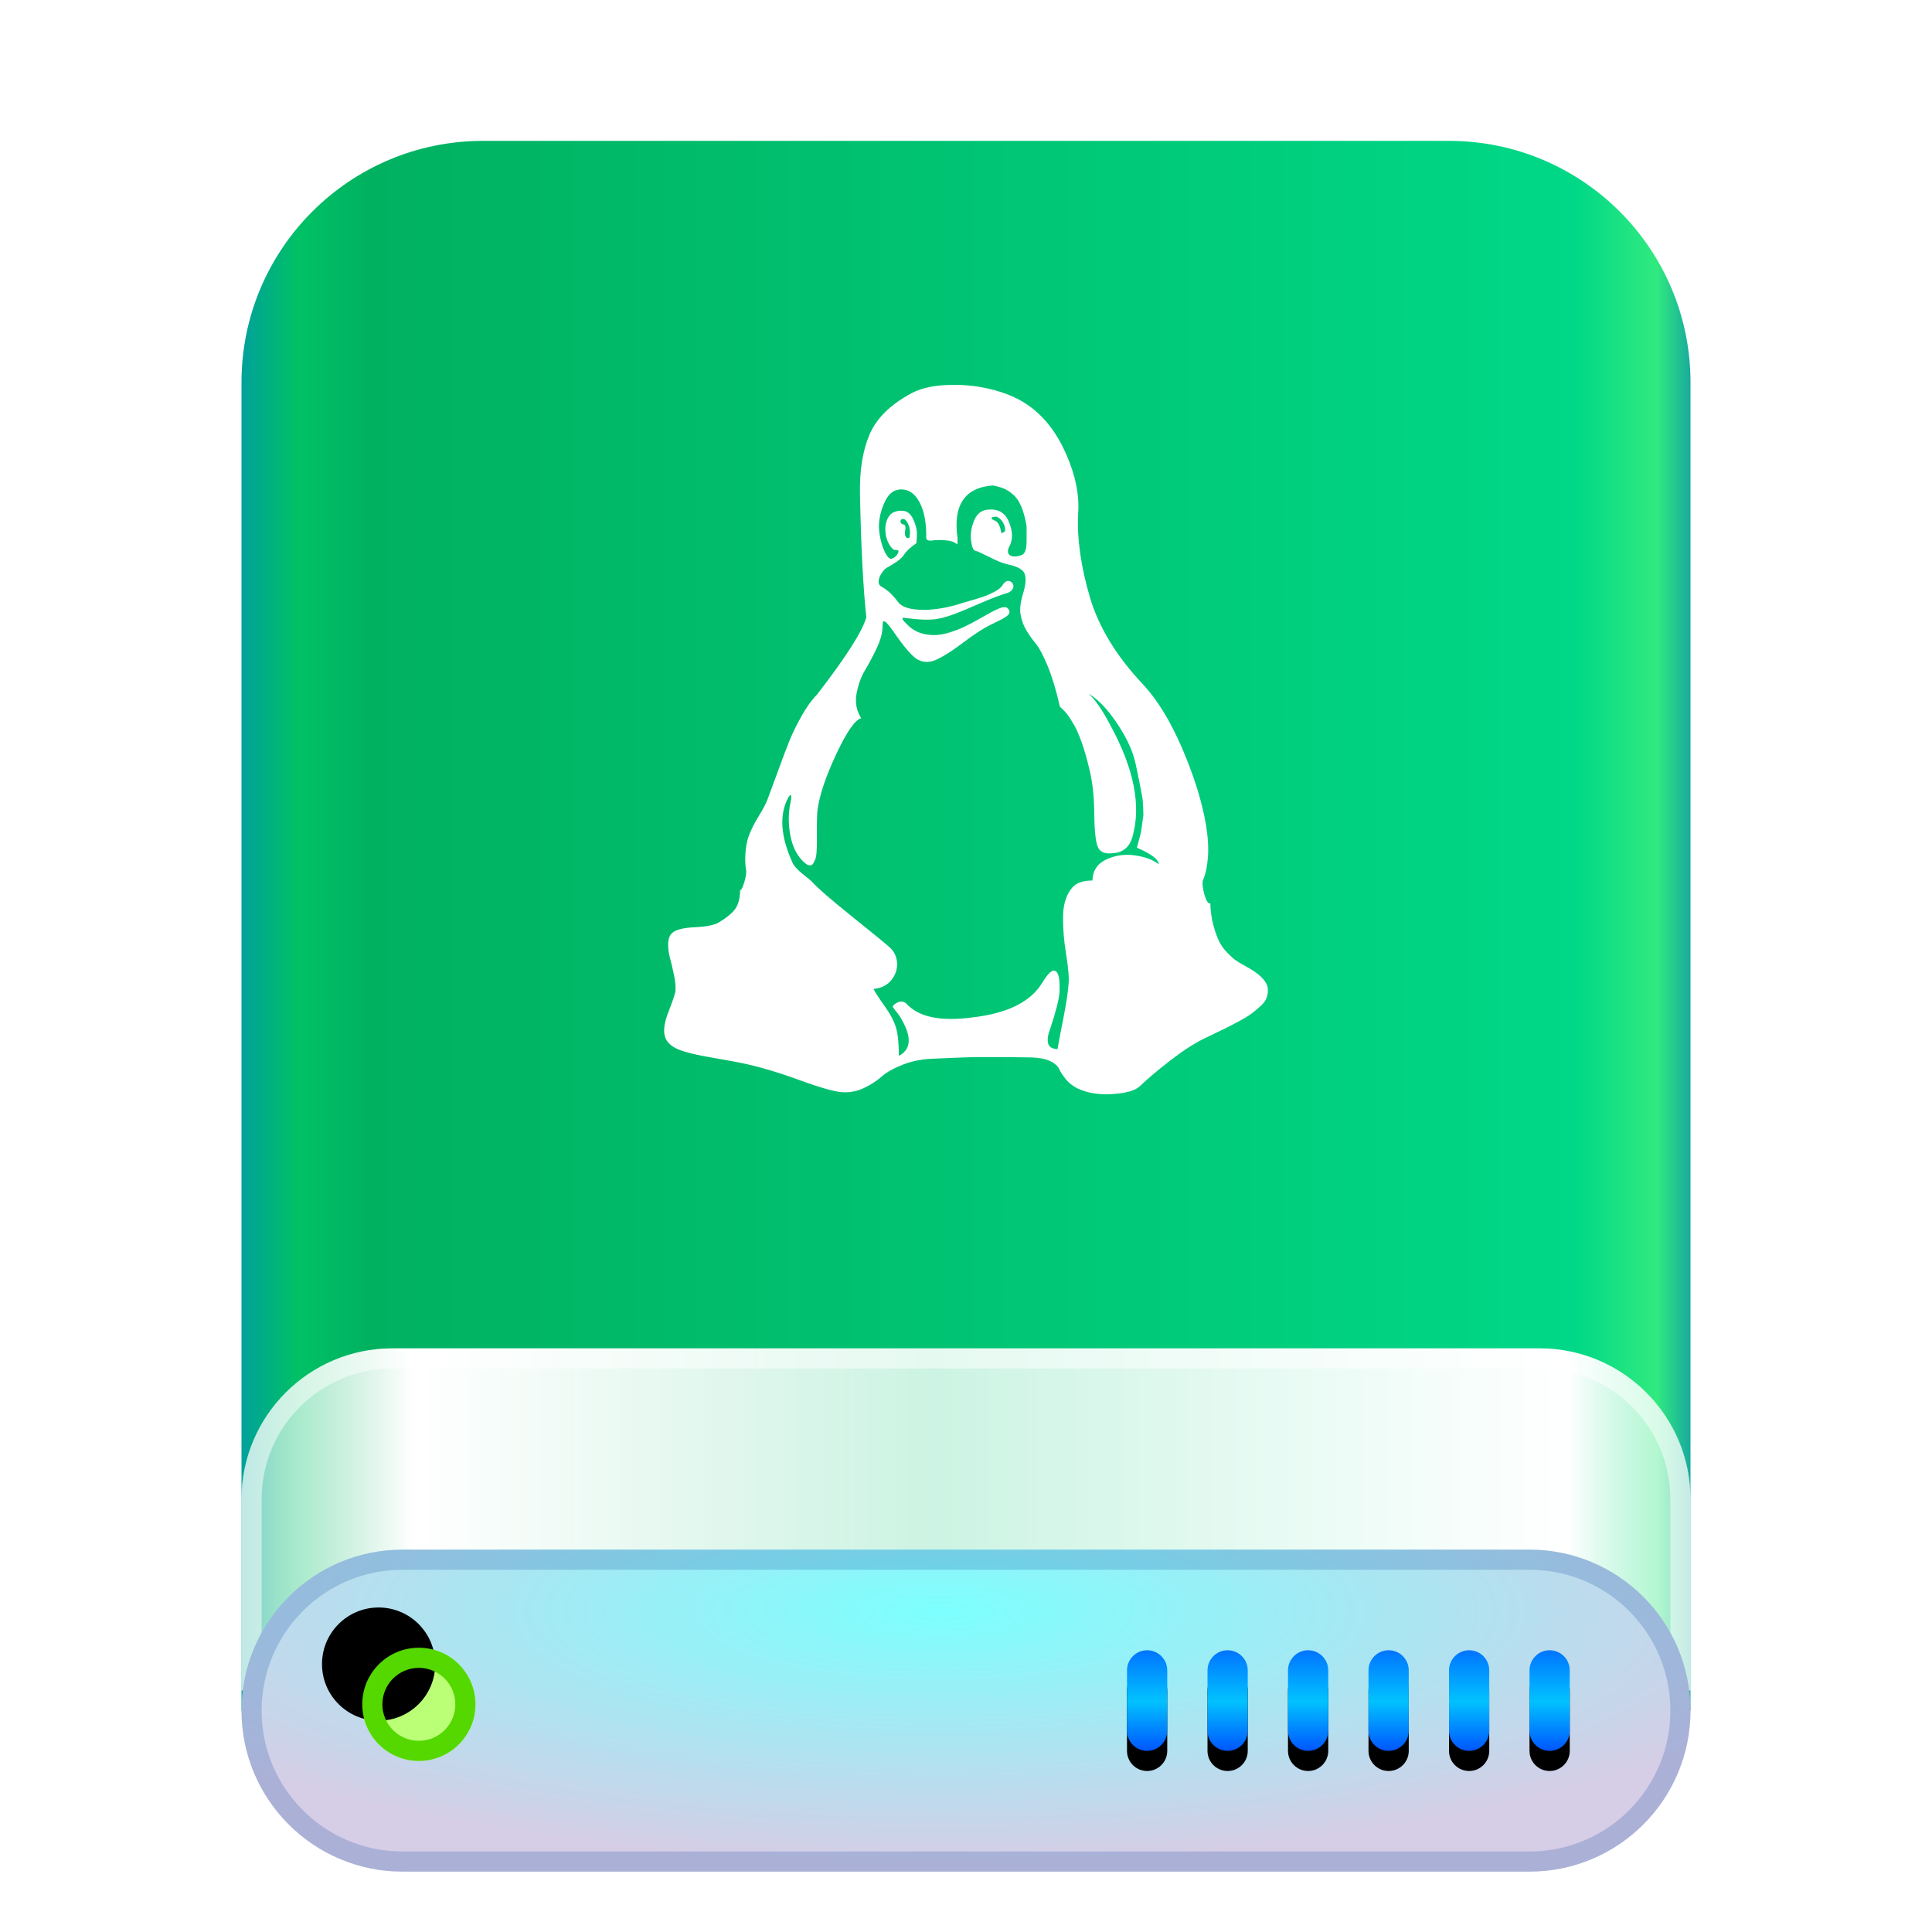 <?xml version="1.0" encoding="UTF-8"?>
<svg width="96px" height="96px" viewBox="0 0 96 96" version="1.1" xmlns="http://www.w3.org/2000/svg" xmlns:xlink="http://www.w3.org/1999/xlink">
    <title>devices/96/drive-harddisk-linux</title>
    <defs>
        <filter x="-9.7%" y="-5.8%" width="119.4%" height="116.3%" filterUnits="objectBoundingBox" id="filter-1">
            <feOffset dx="0" dy="2" in="SourceAlpha" result="shadowOffsetOuter1"></feOffset>
            <feGaussianBlur stdDeviation="2" in="shadowOffsetOuter1" result="shadowBlurOuter1"></feGaussianBlur>
            <feColorMatrix values="0 0 0 0 0   0 0 0 0 0   0 0 0 0 0  0 0 0 0.2 0" type="matrix" in="shadowBlurOuter1" result="shadowMatrixOuter1"></feColorMatrix>
            <feMerge>
                <feMergeNode in="shadowMatrixOuter1"></feMergeNode>
                <feMergeNode in="SourceGraphic"></feMergeNode>
            </feMerge>
        </filter>
        <linearGradient x1="102.549%" y1="57.682%" x2="-2.652%" y2="57.682%" id="linearGradient-2">
            <stop stop-color="#0067BC" offset="0%"></stop>
            <stop stop-color="#30EA7F" offset="4.571%"></stop>
            <stop stop-color="#00D887" offset="9.931%"></stop>
            <stop stop-color="#00B160" offset="88.945%"></stop>
            <stop stop-color="#00C165" offset="93.793%"></stop>
            <stop stop-color="#008CBD" offset="100%"></stop>
        </linearGradient>
        <linearGradient x1="100%" y1="56.43%" x2="0%" y2="56.43%" id="linearGradient-3">
            <stop stop-color="#FFFFFF" stop-opacity="0.5" offset="0%"></stop>
            <stop stop-color="#FFFFFF" offset="8.389%"></stop>
            <stop stop-color="#FFFFFF" stop-opacity="0.8" offset="52.356%"></stop>
            <stop stop-color="#FFFFFF" offset="88.168%"></stop>
            <stop stop-color="#FFFFFF" stop-opacity="0.5" offset="100%"></stop>
        </linearGradient>
        <radialGradient cx="48.239%" cy="19.103%" fx="48.239%" fy="19.103%" r="78.654%" gradientTransform="translate(0.482, 0.191), scale(0.222, 1), rotate(90), scale(1, 3.581), translate(-0.482, -0.191)" id="radialGradient-4">
            <stop stop-color="#7CFFFE" offset="0%"></stop>
            <stop stop-color="#D6CDE6" offset="100%"></stop>
        </radialGradient>
        <linearGradient x1="50%" y1="0%" x2="50%" y2="100%" id="linearGradient-5">
            <stop stop-color="#0174FF" offset="0%"></stop>
            <stop stop-color="#01C2FF" offset="50.85%"></stop>
            <stop stop-color="#0056FF" offset="100%"></stop>
        </linearGradient>
        <path d="M65,75 C65.552,75 66,75.448 66,76 L66,79 C66,79.552 65.552,80 65,80 C64.448,80 64,79.552 64,79 L64,76 C64,75.448 64.448,75 65,75 Z M61,75 C61.552,75 62,75.448 62,76 L62,79 C62,79.552 61.552,80 61,80 C60.448,80 60,79.552 60,79 L60,76 C60,75.448 60.448,75 61,75 Z M57,75 C57.552,75 58,75.448 58,76 L58,79 C58,79.552 57.552,80 57,80 C56.448,80 56,79.552 56,79 L56,76 C56,75.448 56.448,75 57,75 Z M53,75 C53.552,75 54,75.448 54,76 L54,79 C54,79.552 53.552,80 53,80 C52.448,80 52,79.552 52,79 L52,76 C52,75.448 52.448,75 53,75 Z M49,75 C49.552,75 50,75.448 50,76 L50,79 C50,79.552 49.552,80 49,80 C48.448,80 48,79.552 48,79 L48,76 C48,75.448 48.448,75 49,75 Z M45,75 C45.552,75 46,75.448 46,76 L46,79 C46,79.552 45.552,80 45,80 C44.448,80 44,79.552 44,79 L44,76 C44,75.448 44.448,75 45,75 Z" id="path-6"></path>
        <filter x="-2.3%" y="-10.0%" width="104.5%" height="140.0%" filterUnits="objectBoundingBox" id="filter-7">
            <feOffset dx="0" dy="1" in="SourceAlpha" result="shadowOffsetOuter1"></feOffset>
            <feColorMatrix values="0 0 0 0 1   0 0 0 0 1   0 0 0 0 1  0 0 0 0.3 0" type="matrix" in="shadowOffsetOuter1"></feColorMatrix>
        </filter>
        <path d="M8.812,80.5 C10.366,80.5 11.625,79.241 11.625,77.688 C11.625,76.134 10.366,74.875 8.812,74.875 C7.259,74.875 6,76.134 6,77.688 C6,79.241 7.259,80.5 8.812,80.5 Z" id="path-8"></path>
        <filter x="-17.8%" y="-17.8%" width="135.6%" height="135.6%" filterUnits="objectBoundingBox" id="filter-9">
            <feOffset dx="-2" dy="-2" in="SourceAlpha" result="shadowOffsetInner1"></feOffset>
            <feComposite in="shadowOffsetInner1" in2="SourceAlpha" operator="arithmetic" k2="-1" k3="1" result="shadowInnerInner1"></feComposite>
            <feColorMatrix values="0 0 0 0 0.192   0 0 0 0 0.912   0 0 0 0 0.104  0 0 0 0.5 0" type="matrix" in="shadowInnerInner1"></feColorMatrix>
        </filter>
    </defs>
    <g id="devices/96/drive-harddisk-linux" stroke="none" stroke-width="1" fill="none" fill-rule="evenodd">
        <g id="编组-2" filter="url(#filter-1)" transform="translate(12, 5)">
            <path d="M12,0 L60,0 C66.627,-1.21743675e-15 72,5.373 72,12 L72,78 L72,78 L0,78 L0,12 C-8.11624501e-16,5.373 5.373,1.21743675e-15 12,0 Z" id="Rectangle-1" fill="url(#linearGradient-2)"></path>
            <path d="M7.5,60 L64.5,60 C68.642,60 72,63.358 72,67.5 L72,77 L72,77 L0,77 L0,67.5 C-5.07265313e-16,63.358 3.358,60 7.5,60 Z" id="Rectangle-3" fill="url(#linearGradient-3)"></path>
            <path d="M64.5,60 C68.642,60 72,63.358 72,67.5 L72,77 L0,77 L0,67.5 C0,63.358 3.358,60 7.5,60 L64.5,60 Z M64.5,61 L7.5,61 C3.91,61 1,63.91 1,67.5 L1,76 L71,76 L71,67.5 C71,63.988 68.215,61.127 64.733,61.004 L64.5,61 Z" id="Rectangle-3" fill-opacity="0.5" fill="#FFFFFF" fill-rule="nonzero"></path>
            <path d="M8,70 L64,70 C68.418,70 72,73.582 72,78 C72,82.418 68.418,86 64,86 L8,86 C3.582,86 5.41083001e-16,82.418 0,78 C-5.41083001e-16,73.582 3.582,70 8,70 Z" id="Rectangle-1" fill="url(#radialGradient-4)"></path>
            <path d="M64,70 C68.418,70 72,73.582 72,78 C72,82.418 68.418,86 64,86 L8,86 C3.582,86 0,82.418 0,78 C0,73.582 3.582,70 8,70 L64,70 Z M64,71 L8,71 C4.134,71 1,74.134 1,78 C1,81.866 4.134,85 8,85 L64,85 C67.866,85 71,81.866 71,78 C71,74.134 67.866,71 64,71 Z" id="Rectangle-1" fill-opacity="0.2" fill="#003D9C" fill-rule="nonzero"></path>
            <g id="Combined-Shape">
                <use fill="black" fill-opacity="1" filter="url(#filter-7)" xlink:href="#path-6"></use>
                <use fill="url(#linearGradient-5)" fill-rule="evenodd" xlink:href="#path-6"></use>
            </g>
            <g id="Oval">
                <use fill="#BAFF76" fill-rule="evenodd" xlink:href="#path-8"></use>
                <use fill="black" fill-opacity="1" filter="url(#filter-9)" xlink:href="#path-8"></use>
            </g>
            <path d="M8.812,74.875 C10.366,74.875 11.625,76.134 11.625,77.688 C11.625,79.241 10.366,80.5 8.812,80.5 C7.259,80.5 6,79.241 6,77.688 C6,76.134 7.259,74.875 8.812,74.875 Z M8.812,75.875 C7.811,75.875 7,76.686 7,77.688 C7,78.689 7.811,79.5 8.812,79.5 C9.814,79.5 10.625,78.689 10.625,77.688 C10.625,76.686 9.814,75.875 8.812,75.875 Z" id="Oval" fill="#54D800" fill-rule="nonzero"></path>
        </g>
        <path d="M57.575,42.946 C57.575,42.71 57.213,42.434 56.491,42.12 C56.543,41.923 56.593,41.743 56.639,41.579 C56.685,41.415 56.717,41.244 56.737,41.067 C56.757,40.89 56.777,40.749 56.796,40.644 C56.816,40.54 56.819,40.392 56.806,40.202 C56.793,40.012 56.786,39.884 56.786,39.818 C56.786,39.753 56.763,39.609 56.717,39.386 C56.671,39.163 56.645,39.028 56.639,38.982 C56.632,38.937 56.599,38.773 56.54,38.491 C56.481,38.209 56.445,38.035 56.432,37.969 C56.3,37.34 55.991,36.665 55.505,35.944 C55.019,35.222 54.546,34.731 54.086,34.468 C54.401,34.731 54.776,35.275 55.209,36.101 C56.353,38.225 56.708,40.048 56.274,41.569 C56.129,42.093 55.801,42.369 55.288,42.395 C54.881,42.447 54.628,42.326 54.529,42.031 C54.431,41.736 54.378,41.189 54.372,40.389 C54.365,39.589 54.29,38.887 54.145,38.284 C54.027,37.773 53.899,37.32 53.761,36.927 C53.623,36.534 53.494,36.235 53.376,36.032 C53.258,35.829 53.156,35.668 53.071,35.55 C52.985,35.432 52.9,35.334 52.814,35.255 C52.729,35.176 52.68,35.131 52.667,35.117 C52.483,34.304 52.279,33.629 52.056,33.091 C51.832,32.554 51.638,32.187 51.474,31.99 C51.31,31.793 51.155,31.577 51.011,31.341 C50.866,31.105 50.768,30.843 50.715,30.554 C50.663,30.279 50.702,29.928 50.833,29.502 C50.965,29.076 50.994,28.751 50.922,28.528 C50.85,28.305 50.557,28.141 50.045,28.036 C49.848,27.997 49.555,27.879 49.168,27.682 C48.78,27.486 48.547,27.381 48.468,27.368 C48.363,27.355 48.291,27.184 48.251,26.856 C48.212,26.528 48.264,26.194 48.409,25.853 C48.553,25.512 48.79,25.335 49.118,25.322 C49.605,25.283 49.94,25.479 50.124,25.912 C50.308,26.345 50.334,26.725 50.203,27.053 C50.058,27.302 50.045,27.476 50.163,27.574 C50.281,27.673 50.479,27.676 50.755,27.584 C50.925,27.532 51.011,27.296 51.011,26.876 C51.011,26.456 51.011,26.214 51.011,26.148 C50.945,25.755 50.856,25.427 50.745,25.165 C50.633,24.902 50.495,24.703 50.331,24.565 C50.166,24.427 50.012,24.329 49.868,24.27 C49.723,24.211 49.546,24.162 49.335,24.122 C47.929,24.227 47.344,25.106 47.581,26.758 C47.581,26.955 47.574,27.053 47.561,27.053 C47.443,26.935 47.249,26.866 46.98,26.846 C46.71,26.827 46.494,26.83 46.329,26.856 C46.165,26.883 46.063,26.85 46.024,26.758 C46.037,26.011 45.932,25.42 45.708,24.988 C45.485,24.555 45.189,24.332 44.821,24.319 C44.466,24.306 44.194,24.486 44.003,24.86 C43.813,25.234 43.704,25.624 43.678,26.03 C43.665,26.227 43.688,26.469 43.747,26.758 C43.806,27.046 43.892,27.292 44.003,27.496 C44.115,27.699 44.217,27.787 44.309,27.761 C44.44,27.722 44.545,27.63 44.624,27.486 C44.677,27.368 44.631,27.315 44.486,27.328 C44.394,27.328 44.292,27.233 44.181,27.043 C44.069,26.853 44.007,26.633 43.993,26.384 C43.98,26.096 44.039,25.853 44.171,25.656 C44.302,25.46 44.526,25.368 44.841,25.381 C45.064,25.381 45.242,25.519 45.373,25.794 C45.505,26.07 45.567,26.325 45.56,26.561 C45.554,26.797 45.544,26.942 45.531,26.994 C45.242,27.191 45.038,27.381 44.92,27.564 C44.815,27.722 44.634,27.876 44.378,28.027 C44.122,28.177 43.987,28.259 43.974,28.272 C43.803,28.456 43.701,28.633 43.668,28.804 C43.635,28.974 43.685,29.092 43.816,29.158 C44,29.263 44.164,29.39 44.309,29.541 C44.453,29.692 44.558,29.817 44.624,29.915 C44.69,30.013 44.811,30.098 44.989,30.171 C45.166,30.243 45.399,30.285 45.689,30.298 C46.306,30.325 46.976,30.226 47.699,30.003 C47.725,29.99 47.877,29.944 48.153,29.866 C48.429,29.787 48.655,29.718 48.833,29.659 C49.01,29.6 49.204,29.515 49.414,29.403 C49.624,29.292 49.762,29.177 49.828,29.059 C49.946,28.876 50.078,28.823 50.222,28.902 C50.288,28.941 50.331,28.997 50.35,29.069 C50.37,29.141 50.35,29.22 50.291,29.305 C50.232,29.39 50.124,29.453 49.966,29.492 C49.703,29.571 49.332,29.712 48.852,29.915 C48.373,30.118 48.074,30.246 47.955,30.298 C47.377,30.548 46.917,30.698 46.576,30.751 C46.247,30.816 45.728,30.803 45.018,30.711 C44.887,30.685 44.828,30.698 44.841,30.751 C44.854,30.803 44.966,30.928 45.176,31.125 C45.505,31.426 45.945,31.57 46.497,31.557 C46.72,31.544 46.957,31.498 47.206,31.42 C47.456,31.341 47.693,31.249 47.916,31.144 C48.139,31.039 48.36,30.925 48.576,30.8 C48.793,30.675 48.99,30.564 49.168,30.466 C49.345,30.367 49.506,30.289 49.651,30.23 C49.795,30.171 49.91,30.154 49.996,30.18 C50.081,30.207 50.137,30.279 50.163,30.397 C50.163,30.423 50.157,30.453 50.143,30.485 C50.13,30.518 50.104,30.551 50.065,30.584 C50.025,30.616 49.986,30.646 49.946,30.672 C49.907,30.698 49.851,30.731 49.779,30.77 C49.707,30.81 49.647,30.839 49.601,30.859 C49.555,30.879 49.49,30.911 49.404,30.957 C49.319,31.003 49.256,31.033 49.217,31.046 C48.849,31.229 48.406,31.518 47.886,31.911 C47.367,32.305 46.93,32.587 46.576,32.757 C46.221,32.928 45.899,32.934 45.61,32.777 C45.334,32.633 44.92,32.154 44.368,31.341 C44.079,30.934 43.915,30.79 43.875,30.908 C43.862,30.948 43.855,31.013 43.855,31.105 C43.855,31.433 43.757,31.803 43.56,32.216 C43.363,32.629 43.169,32.993 42.978,33.308 C42.788,33.623 42.65,34.003 42.564,34.449 C42.479,34.894 42.554,35.308 42.791,35.688 C42.489,35.766 42.078,36.357 41.559,37.458 C41.04,38.56 40.728,39.484 40.623,40.231 C40.596,40.467 40.587,40.92 40.593,41.589 C40.6,42.257 40.564,42.644 40.485,42.749 C40.38,43.064 40.189,43.083 39.913,42.808 C39.493,42.402 39.256,41.785 39.203,40.959 C39.177,40.592 39.203,40.225 39.282,39.858 C39.335,39.609 39.328,39.491 39.263,39.504 L39.184,39.602 C38.711,40.454 38.776,41.543 39.381,42.867 C39.447,43.024 39.611,43.208 39.874,43.418 C40.136,43.628 40.294,43.759 40.347,43.811 C40.61,44.113 41.293,44.706 42.397,45.591 C43.501,46.476 44.112,46.978 44.23,47.096 C44.44,47.293 44.555,47.542 44.575,47.843 C44.595,48.145 44.503,48.427 44.299,48.689 C44.095,48.951 43.796,49.102 43.402,49.142 C43.507,49.338 43.698,49.63 43.974,50.017 C44.25,50.404 44.434,50.758 44.526,51.079 C44.618,51.4 44.664,51.863 44.664,52.466 C45.268,52.151 45.314,51.548 44.802,50.656 C44.749,50.551 44.68,50.446 44.595,50.341 C44.509,50.237 44.447,50.158 44.407,50.105 C44.368,50.053 44.355,50.014 44.368,49.987 C44.407,49.922 44.493,49.86 44.624,49.801 C44.756,49.742 44.887,49.758 45.018,49.85 C45.623,50.532 46.714,50.768 48.291,50.558 C50.038,50.361 51.201,49.791 51.78,48.847 C52.082,48.348 52.305,48.152 52.45,48.256 C52.607,48.335 52.673,48.676 52.647,49.279 C52.634,49.607 52.483,50.21 52.194,51.089 C52.075,51.39 52.036,51.636 52.075,51.826 C52.115,52.017 52.272,52.118 52.548,52.131 C52.588,51.882 52.683,51.377 52.834,50.617 C52.985,49.856 53.074,49.266 53.1,48.847 C53.127,48.571 53.084,48.089 52.972,47.401 C52.86,46.712 52.811,46.076 52.824,45.493 C52.837,44.909 52.989,44.447 53.278,44.106 C53.475,43.87 53.81,43.752 54.283,43.752 C54.296,43.267 54.523,42.92 54.963,42.71 C55.403,42.5 55.88,42.431 56.392,42.503 C56.905,42.575 57.299,42.723 57.575,42.946 L57.575,42.946 Z M45.196,26.679 C45.235,26.456 45.219,26.26 45.147,26.089 C45.074,25.919 44.999,25.82 44.92,25.794 C44.802,25.768 44.742,25.814 44.742,25.932 C44.769,25.997 44.802,26.037 44.841,26.05 C44.972,26.05 45.018,26.148 44.979,26.345 C44.94,26.607 44.992,26.738 45.137,26.738 C45.176,26.738 45.196,26.719 45.196,26.679 L45.196,26.679 Z M49.946,26.365 C49.946,26.22 49.914,26.092 49.848,25.981 C49.782,25.87 49.71,25.788 49.631,25.735 C49.552,25.683 49.493,25.663 49.454,25.676 C49.27,25.689 49.224,25.735 49.316,25.814 C49.342,25.827 49.368,25.84 49.394,25.853 C49.578,25.906 49.697,26.109 49.749,26.463 C49.749,26.502 49.802,26.489 49.907,26.424 L49.946,26.365 Z M62.759,48.64 C62.904,48.804 62.982,48.961 62.996,49.112 C63.009,49.263 62.992,49.41 62.946,49.555 C62.9,49.699 62.799,49.843 62.641,49.987 C62.483,50.132 62.329,50.259 62.178,50.371 C62.026,50.482 61.829,50.604 61.586,50.735 C61.343,50.866 61.136,50.974 60.965,51.059 C60.794,51.145 60.584,51.246 60.335,51.364 C60.085,51.482 59.907,51.567 59.802,51.62 C59.303,51.869 58.741,52.236 58.117,52.721 C57.493,53.207 56.997,53.626 56.629,53.98 C56.405,54.19 55.958,54.318 55.288,54.364 C54.618,54.41 54.033,54.315 53.534,54.079 C53.297,53.961 53.104,53.806 52.952,53.616 C52.801,53.426 52.693,53.259 52.627,53.115 C52.561,52.971 52.417,52.843 52.194,52.731 C51.97,52.62 51.661,52.557 51.267,52.544 C50.689,52.531 49.835,52.525 48.705,52.525 C48.455,52.525 48.08,52.535 47.581,52.554 C47.082,52.574 46.7,52.59 46.438,52.603 C45.859,52.617 45.337,52.715 44.871,52.898 C44.404,53.082 44.053,53.279 43.816,53.489 C43.579,53.698 43.294,53.885 42.959,54.049 C42.623,54.213 42.272,54.288 41.904,54.275 C41.523,54.262 40.793,54.059 39.716,53.666 C38.638,53.272 37.679,52.99 36.838,52.82 C36.588,52.767 36.253,52.705 35.833,52.633 C35.412,52.561 35.084,52.502 34.847,52.456 C34.611,52.41 34.351,52.348 34.068,52.269 C33.786,52.19 33.566,52.095 33.408,51.984 C33.25,51.872 33.139,51.745 33.073,51.6 C32.942,51.299 32.988,50.863 33.211,50.292 C33.434,49.722 33.553,49.365 33.566,49.22 C33.579,49.01 33.553,48.748 33.487,48.434 C33.421,48.119 33.356,47.84 33.29,47.598 C33.224,47.355 33.195,47.116 33.201,46.88 C33.208,46.644 33.277,46.467 33.408,46.349 C33.592,46.191 33.967,46.099 34.532,46.073 C35.097,46.047 35.491,45.968 35.714,45.837 C36.109,45.601 36.385,45.372 36.542,45.149 C36.7,44.926 36.779,44.591 36.779,44.146 C36.779,44.519 37.127,43.556 37.075,43.241 C37.035,43.031 37.022,42.782 37.035,42.493 C37.048,42.113 37.114,41.772 37.232,41.471 C37.35,41.169 37.508,40.861 37.705,40.546 C37.902,40.231 38.047,39.956 38.139,39.72 C38.244,39.445 38.418,38.973 38.661,38.304 C38.904,37.635 39.098,37.124 39.243,36.77 C39.387,36.416 39.584,36.016 39.834,35.57 C40.084,35.124 40.34,34.77 40.603,34.508 C42.048,32.633 42.863,31.354 43.047,30.672 C42.89,29.203 42.784,27.171 42.732,24.575 C42.706,23.394 42.863,22.401 43.205,21.595 C43.547,20.788 44.243,20.103 45.294,19.539 C45.807,19.264 46.49,19.126 47.344,19.126 C48.041,19.113 48.737,19.202 49.434,19.392 C50.13,19.582 50.715,19.854 51.188,20.208 C51.937,20.759 52.538,21.555 52.992,22.598 C53.445,23.64 53.639,24.607 53.573,25.499 C53.508,26.745 53.705,28.148 54.165,29.708 C54.612,31.19 55.485,32.619 56.786,33.996 C57.509,34.77 58.163,35.839 58.748,37.202 C59.332,38.566 59.723,39.818 59.921,40.959 C60.026,41.602 60.059,42.156 60.019,42.621 C59.98,43.087 59.901,43.451 59.783,43.713 C59.664,43.975 59.953,45.031 60.137,44.873 C60.151,45.28 60.203,45.65 60.295,45.985 C60.387,46.319 60.482,46.585 60.581,46.781 C60.679,46.978 60.814,47.165 60.985,47.342 C61.156,47.519 61.294,47.643 61.399,47.716 C61.504,47.788 61.645,47.873 61.823,47.971 C62,48.07 62.109,48.132 62.148,48.158 C62.411,48.315 62.615,48.476 62.759,48.64 Z" id="Page-1" fill="#FFFFFF"></path>
    </g>
</svg>